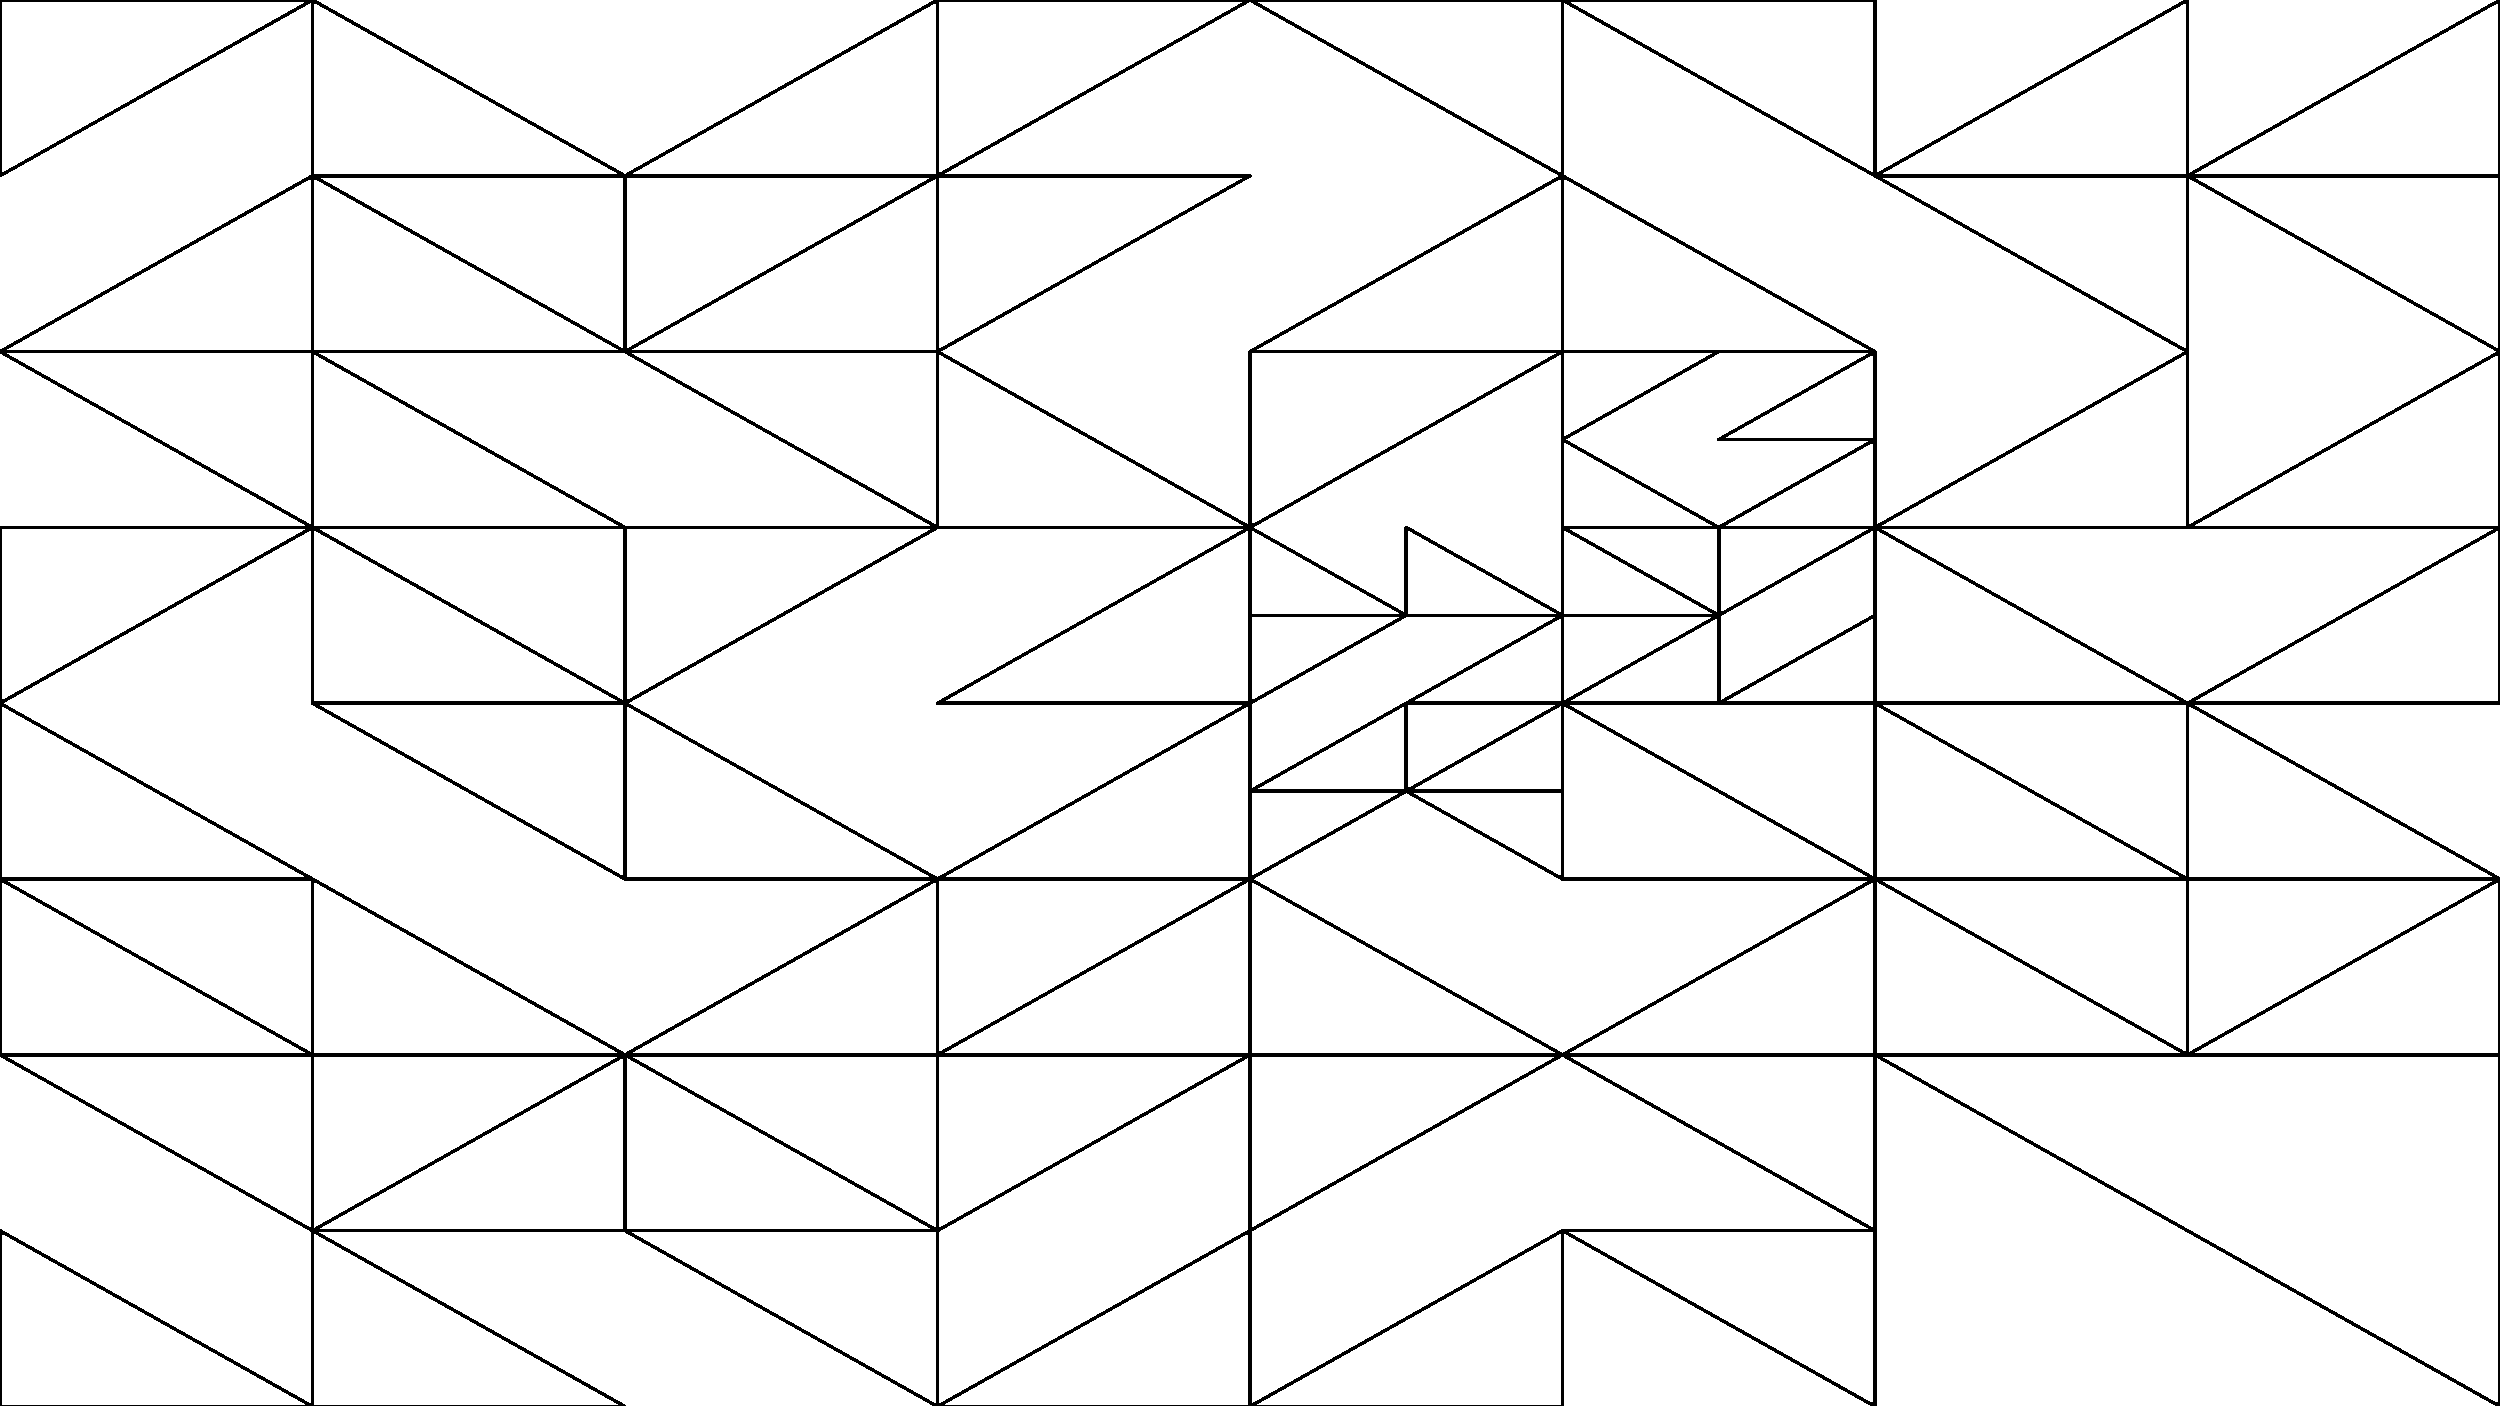 <svg xmlns="http://www.w3.org/2000/svg" version="1.1" xmlns:xlink="http://www.w3.org/1999/xlink" xmlns:svgjs="http://svgjs.dev/svgjs" viewBox="0 0 1422 800"><g shape-rendering="crispEdges" stroke-linejoin="round" fill="none" stroke-width="2" stroke="hsl(220, 62%, 45%)"><polygon points="1422,100 1422,0 1244.25,100"></polygon><polygon points="1244.25,0 1244.25,100 1066.5,100"></polygon><polygon points="1066.5,100 1244.25,100 1244.25,200"></polygon><polygon points="1422,100 1244.25,100 1422,200"></polygon><polygon points="1066.5,0 888.75,0 1066.5,100"></polygon><polygon points="888.75,100 888.75,0 711,0"></polygon><polygon points="888.75,100 711,200 888.75,200"></polygon><polygon points="888.75,200 1066.5,200 888.75,100"></polygon><polygon points="1066.5,200 977.625,250 1066.5,250"></polygon><polygon points="977.625,200 888.75,200 888.75,250"></polygon><polygon points="977.625,300 888.75,250 888.75,300"></polygon><polygon points="1066.5,250 1066.5,300 977.625,300"></polygon><polygon points="711,300 888.75,200 711,200"></polygon><polygon points="799.875,300 888.75,350 799.875,350"></polygon><polygon points="711,300 799.875,350 711,350"></polygon><polygon points="711,400 799.875,350 711,350"></polygon><polygon points="888.75,400 888.75,350 799.875,400"></polygon><polygon points="977.625,350 1066.5,300 977.625,300"></polygon><polygon points="888.75,350 977.625,350 888.75,300"></polygon><polygon points="888.75,400 977.625,350 977.625,400"></polygon><polygon points="1066.5,350 1066.5,400 977.625,400"></polygon><polygon points="1422,200 1422,300 1244.25,300"></polygon><polygon points="1244.25,300 1244.25,200 1066.5,300"></polygon><polygon points="1066.5,300 1244.25,400 1066.5,400"></polygon><polygon points="1422,300 1244.25,400 1422,400"></polygon><polygon points="711,0 533.25,0 533.25,100"></polygon><polygon points="533.25,100 355.5,100 533.25,0"></polygon><polygon points="355.5,100 533.25,100 355.5,200"></polygon><polygon points="533.25,200 711,100 533.25,100"></polygon><polygon points="355.5,100 177.75,0 177.75,100"></polygon><polygon points="177.75,0 0,100 0,0"></polygon><polygon points="177.75,200 177.75,100 0,200"></polygon><polygon points="177.75,200 177.75,100 355.5,200"></polygon><polygon points="177.75,300 177.75,200 355.5,300"></polygon><polygon points="177.75,300 177.75,200 0,200"></polygon><polygon points="0,400 0,300 177.75,300"></polygon><polygon points="177.75,300 355.5,400 177.75,400"></polygon><polygon points="711,300 533.25,300 533.25,200"></polygon><polygon points="533.25,300 533.25,200 355.5,200"></polygon><polygon points="533.25,300 355.5,400 355.5,300"></polygon><polygon points="533.25,400 711,300 711,400"></polygon><polygon points="711,500 711,400 533.25,500"></polygon><polygon points="355.5,400 533.25,500 355.5,500"></polygon><polygon points="533.25,500 533.25,600 355.5,600"></polygon><polygon points="533.25,600 711,500 533.25,500"></polygon><polygon points="355.5,500 355.5,400 177.75,400"></polygon><polygon points="0,400 0,500 177.75,500"></polygon><polygon points="177.75,600 0,500 0,600"></polygon><polygon points="355.5,600 177.75,600 177.75,500"></polygon><polygon points="355.5,700 355.5,600 177.75,700"></polygon><polygon points="0,600 177.75,600 177.75,700"></polygon><polygon points="177.75,800 0,800 0,700"></polygon><polygon points="177.75,800 177.75,700 355.5,800"></polygon><polygon points="533.25,700 533.25,600 711,600"></polygon><polygon points="533.25,600 355.5,600 533.25,700"></polygon><polygon points="533.25,800 355.5,700 533.25,700"></polygon><polygon points="711,700 711,800 533.25,800"></polygon><polygon points="1244.25,400 1244.25,500 1422,500"></polygon><polygon points="1066.5,400 1244.25,500 1066.5,500"></polygon><polygon points="1244.25,500 1244.25,600 1066.5,500"></polygon><polygon points="1422,600 1244.25,600 1422,500"></polygon><polygon points="1066.5,500 888.75,400 888.75,500"></polygon><polygon points="888.75,400 799.875,400 799.875,450"></polygon><polygon points="799.875,400 799.875,450 711,450"></polygon><polygon points="711,500 711,450 799.875,450"></polygon><polygon points="888.75,450 888.75,500 799.875,450"></polygon><polygon points="711,500 711,600 888.75,600"></polygon><polygon points="1066.5,600 1066.5,500 888.75,600"></polygon><polygon points="1066.5,600 1066.5,700 888.75,600"></polygon><polygon points="711,700 711,600 888.75,600"></polygon><polygon points="888.75,800 888.75,700 711,800"></polygon><polygon points="1066.5,700 1066.5,800 888.75,700"></polygon><polygon points="1422,600 1422,800 1066.5,600"></polygon></g><g fill="hsl(220, 62%, 45%)" stroke-width="3" stroke="hsl(220, 43%, 13%)"></g></svg>